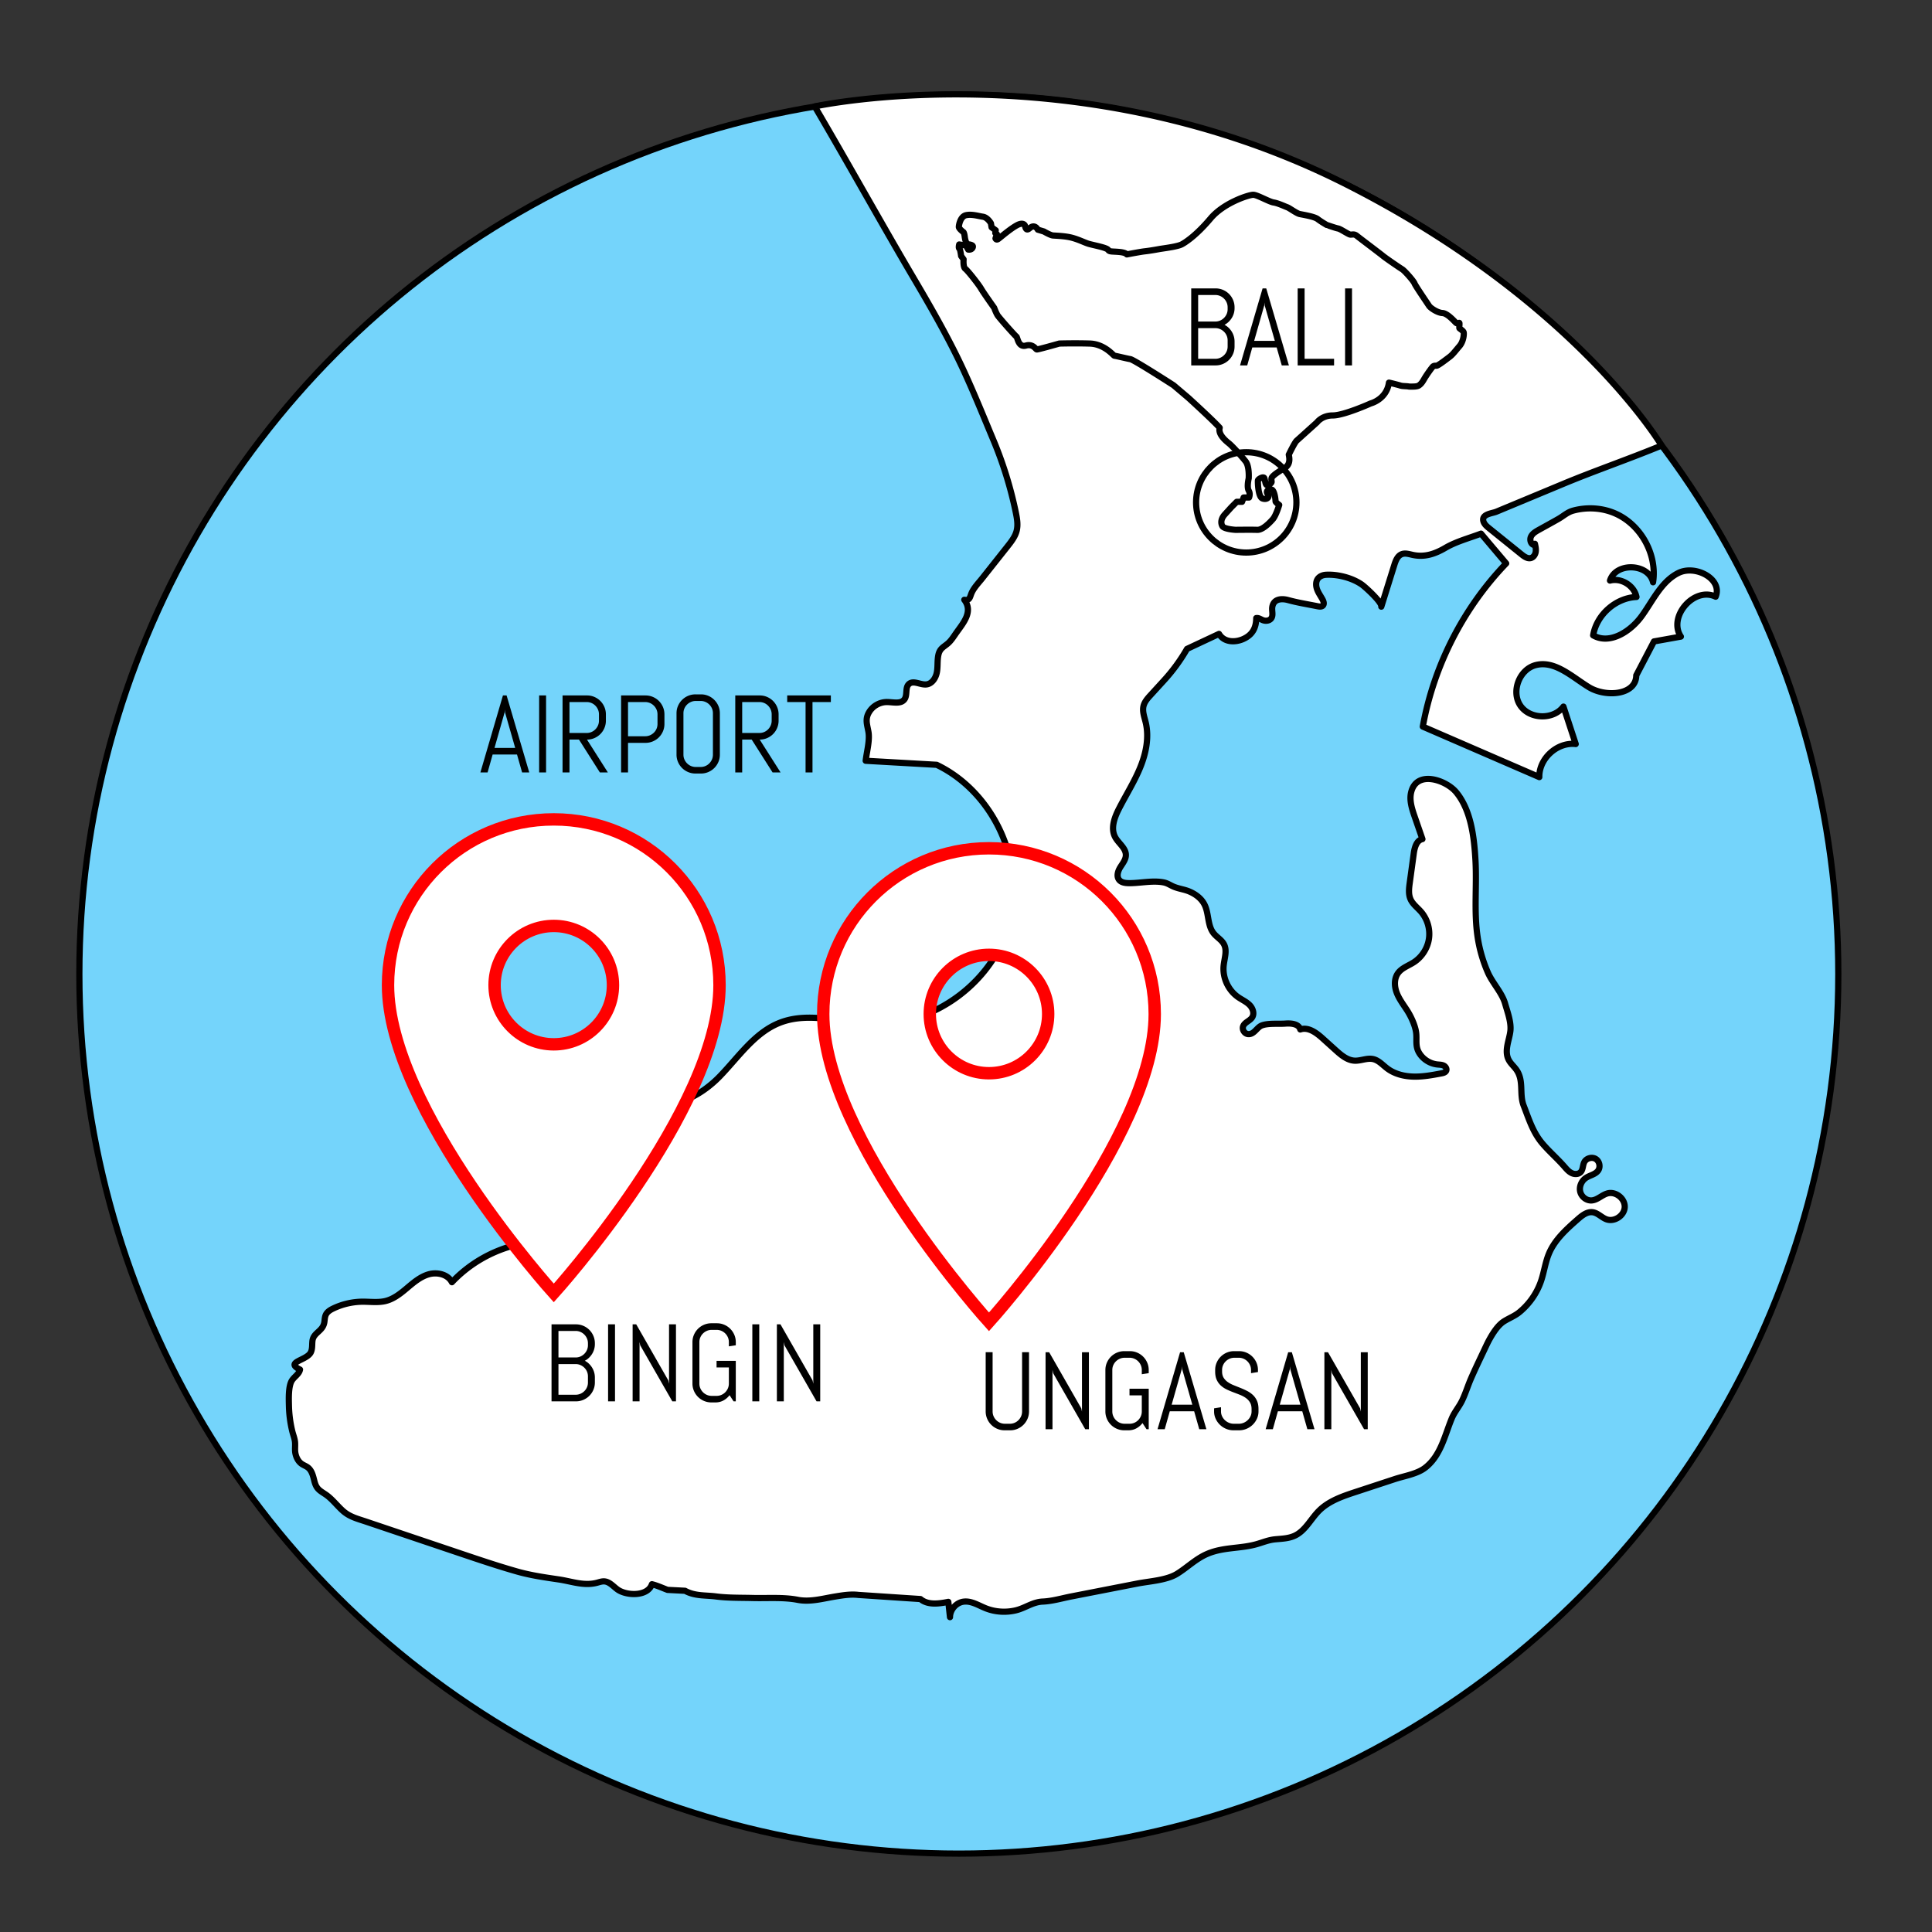 <svg xmlns="http://www.w3.org/2000/svg" viewBox="0 0 623.622 623.622">
  <rect x="0" y="0" width="623.622" height="623.622" fill="#333333" stroke="none"/>
  <style>
    .st2,.st3{fill:#fff;stroke:red;stroke-width:4;stroke-miterlimit:10}.st3{fill:none;stroke:#000;stroke-width:2;stroke-linecap:round;stroke-linejoin:round}
  </style>
  <g id="Layer_1_copy_2">
    <circle cx="309.498" cy="314.44" r="283.881" fill="#74d4fb" stroke="#000" stroke-linecap="round" stroke-linejoin="round" stroke-miterlimit="10" stroke-width="2"/>
    <path fill="#fff" stroke="#000" stroke-linecap="round" stroke-linejoin="round" stroke-miterlimit="10" stroke-width="2" d="M262.976 34.354c10.26 17.403 21.549 37.777 31.809 55.18 5.847 9.918 11.611 19.916 16.42 30.388 3.347 7.287 6.365 14.757 9.457 22.146a127.124 127.124 0 017.231 23.379c.399 1.934.751 3.951.272 5.867-.479 1.914-1.737 3.524-2.962 5.071l-8.14 10.273c-1.198 1.512-2.664 2.986-3.447 4.755-.535 1.209-.527 2.552-2.349 2.188 2.892 3.784-.232 7.365-2.48 10.518-.86 1.206-1.706 2.621-2.831 3.582-1.421 1.212-2.608 1.608-3.06 3.702-.392 1.819-.148 3.723-.477 5.554-.329 1.831-1.522 3.752-3.371 3.964-1.934.221-4.18-1.424-5.64-.137-1.316 1.161-.422 3.515-1.445 4.941-1.162 1.619-3.638.903-5.63.885-2.24-.02-4.454 1.173-5.671 3.054-1.526 2.36-.775 4.117-.342 6.544.502 2.807-.568 6.514-.885 9.359l22.909 1.301c18.021 8.649 28.448 30.691 23.705 50.11s-24.159 34.17-44.139 33.536c-10.123-.321-20.628-4.069-30.08-.432-8.224 3.163-13.404 11.09-19.545 17.408-6.141 6.318-15.714 11.464-23.476 7.293l-1.003 7.424-21.738 3.774c2.752 10.441-2.316 21.057-9.554 28.427-1.891 1.925-3.96 3.643-6.154 5.21-2.239 1.599-3.94 2.176-6.571 3.015a42.61 42.61 0 00-14.725 8.205 41.492 41.492 0 00-3.193 3.041c-1.287-2.521-4.676-3.326-7.405-2.576s-4.958 2.667-7.121 4.492-4.479 3.671-7.254 4.229c-2.574.518-5.293.047-7.902.168-2.96.137-5.894.868-8.57 2.142-.973.463-1.968 1.055-2.437 2.025-.36.744-.357 1.602-.484 2.418-.476 3.041-3.565 3.288-3.856 6.14-.126 1.241.026 2.566-.553 3.671-1.363 2.599-8.432 3.024-3.449 5.485-.263 1.439-1.783 2.253-2.582 3.478-1.223 1.873-1.038 6.016-.992 8.265a38.279 38.279 0 001.063 8.114c.272 1.137.762 2.292.89 3.446.144 1.298-.129 2.588.171 3.91.288 1.27.933 2.508 2.006 3.247.627.432 1.373.677 1.978 1.141 1.332 1.02 1.702 2.828 2.119 4.453.64 2.497 1.666 2.964 3.566 4.23 2.035 1.356 3.751 3.642 5.587 5.289 2.217 1.99 4.765 2.584 7.587 3.535l19.598 6.604 11.025 3.715c6.006 2.024 12.015 4.05 18.115 5.776 4.371 1.237 8.875 1.88 13.36 2.536 4.207.615 8.169 2.212 12.464 1.051.74-.2 1.484-.463 2.249-.418 1.682.098 2.883 1.587 4.242 2.583 2.877 2.109 9.802 2.371 11.148-1.669 1.7.424 3.388 1.21 5.042 1.828l5.638.29c3.228 1.77 6.522 1.381 10.002 1.831 3.923.507 7.955.4 11.914.503 4.706.122 9.836-.31 14.46.587 4.035.783 8.127-.418 12.162-1.076 2.456-.401 4.95-.802 7.42-.507l20.032 1.333c2.388 2.016 5.933 1.518 8.998.907l.542 4.937c.001-2.426 1.995-4.692 4.401-5.002 2.481-.32 4.773 1.188 7.095 2.119 3.071 1.231 6.525 1.448 9.739.683 3.065-.729 5.447-2.696 8.706-2.831 3.025-.125 6.168-1.061 9.15-1.645l21.406-4.174c3.886-.758 9.405-1.042 12.806-3.146 3.294-2.038 5.983-4.786 9.632-6.382 5.114-2.237 10.507-1.698 15.731-3.099 2.222-.596 3.999-1.442 6.388-1.661 2.136-.195 4.341-.25 6.312-1.196 3.376-1.62 5.095-5.365 7.745-8.012 3.184-3.181 7.628-4.687 11.903-6.093l12.629-4.152c3.061-1.006 7.134-1.621 9.73-3.63 5.028-3.888 6.295-10.351 8.57-15.869.855-2.073 2.295-3.682 3.267-5.637 1.123-2.259 1.893-4.829 2.903-7.163 1.043-2.411 2.167-4.786 3.291-7.161l1.391-2.939c.461-.975.923-1.95 1.453-2.889 1.094-1.939 2.646-4.382 4.562-5.601 1.662-1.058 3.463-1.695 5.044-3.005 3.171-2.626 5.618-6.132 6.938-10.035.994-2.94 1.371-6.08 2.588-8.935 1.897-4.451 5.642-7.802 9.273-10.998 1.381-1.216 3.022-2.515 4.843-2.245 1.627.242 2.813 1.673 4.351 2.257 2.583.98 5.818-1.144 5.946-3.904s-2.897-5.173-5.56-4.436c-1.811.501-3.238 2.137-5.112 2.267-1.699.118-3.336-1.211-3.707-2.873-.371-1.662.46-3.483 1.883-4.419 1.293-.851 3.053-1.097 3.932-2.372.812-1.177.415-3.006-.812-3.74-1.227-.734-3.026-.22-3.679 1.052-.524 1.02-.377 2.364-1.161 3.201-.703.751-1.935.778-2.866.341-.932-.437-1.634-1.237-2.307-2.015-2.304-2.662-5.012-4.977-7.234-7.609-3.04-3.603-4.315-7.857-5.993-12.155-1.484-3.802.172-8.074-2.382-11.637-.784-1.093-1.86-1.98-2.469-3.179-1.49-2.936.194-6.253.554-9.246.341-2.836-.94-6.219-1.724-8.957-.979-3.422-4.081-6.625-5.54-9.966a45.57 45.57 0 01-3.293-11.354c-1.256-8.241-.229-16.652-.714-24.974-.424-7.286-1.409-16.075-6.233-21.881-3.258-3.921-12.742-7.22-14.515.019-.642 2.62.25 5.345 1.132 7.894l2.503 7.239c-1.898.386-2.536 2.731-2.799 4.65l-1.297 9.477c-.241 1.764-.469 3.635.248 5.265.71 1.615 2.22 2.704 3.38 4.034 2.046 2.346 3.013 5.598 2.582 8.682-.432 3.083-2.254 5.945-4.866 7.639-1.759 1.141-3.914 1.834-5.141 3.534-1.304 1.807-1.185 4.321-.376 6.397.81 2.076 2.211 3.856 3.404 5.737 1.199 1.891 2.457 4.623 2.803 6.848.383 2.458-.394 4.512 1.07 6.855 1.253 2.004 3.458 3.382 5.809 3.629.69.072 1.412.058 2.037.359s1.105 1.063.808 1.69c-.258.543-.933.716-1.524.827-2.962.554-5.95 1.11-8.963 1.044-3.013-.066-6.092-.802-8.504-2.608-1.488-1.114-2.785-2.655-4.602-3.052-1.966-.429-3.969.621-5.978.515-2.376-.124-4.342-1.806-6.108-3.4l-4.164-3.759c-2.034-1.837-4.658-3.809-7.249-2.916-.491-1.808-2.93-2.038-4.798-1.893-2.231.173-5.566-.197-7.641.608-1.596.619-2.469 2.982-4.433 2.782-1.141-.116-1.975-1.458-1.573-2.532.485-1.299 2.193-1.705 2.928-2.881.783-1.253.176-2.964-.869-4.009-1.044-1.045-2.439-1.65-3.653-2.491-3.237-2.241-5.107-6.314-4.694-10.229.243-2.302 1.18-4.761.119-6.819-.758-1.471-2.355-2.304-3.38-3.604-2.035-2.579-1.449-6.395-2.96-9.313-1.003-1.937-2.867-3.316-4.878-4.159-1.667-.699-3.493-.873-5.14-1.597-1.105-.486-1.944-1.106-3.164-1.338-3.475-.661-7.245.211-10.748.251-1.327.015-2.867-.07-3.65-1.141-.85-1.162-.308-2.815.457-4.035.765-1.22 1.764-2.427 1.779-3.867.025-2.314-2.402-3.808-3.477-5.856-1.49-2.839-.205-6.299 1.256-9.153 2.267-4.431 4.951-8.659 6.837-13.265 1.886-4.606 2.945-9.739 1.779-14.577-.419-1.738-1.122-3.518-.706-5.256.332-1.389 1.33-2.507 2.293-3.561l4.265-4.669a57.562 57.562 0 007.493-10.233l10.33-4.844c1.62 2.738 5.15 2.837 7.789 1.664 3.043-1.352 4.196-3.641 4.23-6.774.937-.133 1.624.599 2.539.801.823.181 1.787-.015 2.287-.693.752-1.021.134-2.469.35-3.718.471-2.717 3.185-2.735 5.122-2.2 3.102.856 6.342 1.354 9.497 1.998.599.122 1.32.208 1.733-.243.459-.502.212-1.304-.108-1.904-.579-1.086-1.327-2.088-1.761-3.239-.434-1.151-.501-2.543.235-3.53.596-.799 1.62-1.187 2.615-1.243 3.761-.212 8.382.966 11.506 3.115 1.213.835 6.741 5.911 6.346 7.175l4.184-13.404c.441-1.414 1.039-3.003 2.42-3.539 1.107-.43 2.337-.023 3.498.23 3.93.855 7.273-.328 10.613-2.282 3.452-2.02 7.709-3.147 11.471-4.574l8.122 9.607c-13.856 14.426-23.342 32.994-26.912 52.675l37.606 16.303c-.119-5.993 5.801-11.368 11.755-10.673l-3.965-12.083c-3.262 4.353-10.927 4.141-13.943-.387s-.26-11.682 5.013-13.016c6.203-1.569 11.695 3.815 17.16 7.144s15.227 2.568 15.276-3.83l5.724-10.951 8.675-1.556c-4.256-6.411 4.293-16.221 11.226-12.882 2.322-5.713-6.537-10.409-12.049-7.644s-8.21 8.939-11.835 13.927c-3.625 4.988-10.325 9.289-15.66 6.197 1.113-6.644 7.26-12.088 13.989-12.392-.75-3.678-4.924-6.26-8.55-5.289 1.861-6.006 12.523-5.583 13.902.552 1.381-8.968-3.871-18.545-12.176-22.2-4.212-1.854-9.116-2.134-13.551-.95-1.925.514-3.127 1.728-4.829 2.7-2.099 1.199-4.224 2.355-6.336 3.532-.979.546-2.015 1.15-2.505 2.158-.491 1.007-.094 2.512 1.005 2.731l.261-.394c.193.857.387 1.738.251 2.606-.136.868-.681 1.73-1.524 1.976-1.075.314-2.145-.433-3.017-1.136l-10.473-8.439c-.804-.648-1.656-1.37-1.894-2.375-.533-2.252 2.836-2.418 4.233-3.001 2.424-1.012 4.85-2.019 7.276-3.028l14.551-6.056c9.828-4.09 21.657-8.181 31.485-12.271 0 0-27.834-46.802-101.619-84.203-86.396-43.796-171.744-25.251-171.744-25.251z"/>
    <path d="M319.229 273.814c-29.58 0-53.503 23.923-53.503 53.503 0 40.127 53.503 99.362 53.503 99.362s53.503-59.235 53.503-99.362c-.002-29.58-23.925-53.503-53.503-53.503zm0 72.609c-10.547 0-19.108-8.559-19.108-19.108 0-10.547 8.559-19.108 19.108-19.108 10.549 0 19.108 8.562 19.108 19.108-.002 10.549-8.561 19.108-19.108 19.108zM178.75 264.487c-29.58 0-53.503 23.923-53.503 53.503 0 40.127 53.503 99.361 53.503 99.361s53.503-59.235 53.503-99.361c-.003-29.58-23.926-53.503-53.503-53.503zm0 72.609c-10.547 0-19.108-8.559-19.108-19.108 0-10.547 8.559-19.108 19.108-19.108 10.549 0 19.108 8.562 19.108 19.108-.003 10.549-8.562 19.108-19.108 19.108z" class="st2"/>
  </g>
  <g id="Layer_1_copy">
    <path d="M403.304 170.99c-2.051 0-4.45.032-4.474.032-.4-.023-3.833-.253-4.294-1.252-.068-.149-1.013-1.705.827-3.735l2.116-2.335 1.726-1.726h1.71l.511-1.387h1.755c.109-.288.414-1.272-.102-2.19-.677-1.204-.042-3.861-.015-3.974-.001-.015.269-3.88-.995-5.495-1.305-1.668-4.36-5.016-5.375-5.813-2.401-1.887-3.406-3.582-2.992-5.042-2.032-2.3-9.998-9.559-10.079-9.633l-4.812-4.083c-4.393-2.835-12.984-8.263-13.942-8.433-.615-.108-1.813-.38-2.87-.62-.975-.221-2.081-.472-2.213-.472-.111 0-.211-.089-.574-.432-.984-.928-3.597-3.394-7.458-3.509-1.44-.043-3.029-.065-4.723-.065-2.746 0-4.885.058-5.102.064-.765.217-6.704 1.9-7.225 1.9l-.058-.006c-.103-.026-.198-.124-.355-.287-.368-.381-1.053-1.091-2.213-1.091-.296 0-.609.046-.932.137a2.358 2.358 0 01-.633.094c-1.355 0-1.839-1.442-2.128-2.304-.09-.269-.203-.605-.278-.655-.471-.314-5.601-6.12-6.099-6.903-.49-.77-1.032-2.227-1.102-2.418-.254-.357-3.447-4.848-4.229-6.198-.824-1.423-4.374-5.891-5.066-6.375-.737-.516-.612-2.632-.577-3.069l-.793-1.081-.005-.037c-.13-1.006-.362-2.172-.512-2.301-.359-.178-.2-1.004-.142-1.253l.03-.131 2.175.322.731 1.317c.063.01.17.023.299.023.392 0 .909-.118 1.15-.68.087-.202.092-.366.016-.501-.209-.369-.982-.475-1.354-.527l-.081-.011c-.808-.115-1.081-1.914-1.146-2.463-.135-1.146-.396-1.446-.399-1.449-.235-.174-1.5-1.15-1.5-1.706 0-.515.439-3.404 2.38-3.792a6.12 6.12 0 011.2-.111c1.038 0 2.087.214 3.013.403.416.085.809.165 1.164.218 1.513.227 2.544 2.039 2.587 2.116l.017.047.209 1.254 1.338.967-.146.875.525.375-.456 1.367c.042.101.173.351.44.351.158 0 .345-.083.557-.246.204-.157.493-.392.841-.675 1.251-1.018 3.344-2.72 5.015-3.642.624-.344 1.166-.519 1.61-.519.873 0 1.074.651 1.082.678.006.038.137 1.158.719 1.158.218 0 .485-.142.795-.422.399-.361.797-.545 1.183-.545.819 0 1.303.809 1.425 1.042l1.942.58c.021.012 2.098 1.225 2.93 1.294.168.014.408.028.702.045 1.285.075 3.437.2 5.158.615 1.395.337 2.783.903 3.897 1.359.611.25 1.138.465 1.588.615.406.135 1.136.306 1.981.503 2.373.554 4.212 1.018 4.519 1.531.277.461.851.49 1.996.548.461.024.985.05 1.615.111 1.741.168 2.254.559 2.405.783.706-.136 4.557-.87 5.812-1.002 1.306-.138 3.326-.478 4.659-.728.263-.049.686-.112 1.222-.19 1.82-.268 4.865-.715 6.034-1.328.674-.353 4.288-2.414 9.297-8.357 4.294-5.094 12.361-7.641 13.758-7.641.689 0 2.051.62 3.494 1.277 1.194.543 2.429 1.106 3.095 1.206 1.077.162 2.572.787 3.56 1.201.373.156.668.279.843.338.282.094.823.434 1.45.827.875.549 1.964 1.233 2.548 1.358.171.037.418.084.715.14 1.479.281 4.231.804 5.109 1.493 1.002.787 2.883 1.875 2.902 1.886.007 0 2.893 1.008 3.675 1.15.43.078 1.238.547 2.094 1.043.758.439 1.542.893 1.836.926.186.021.367.003.548-.013.132-.012.266-.024.402-.024.297 0 .698.049 1.169.434.367.301 2.007 1.548 3.744 2.869 2.088 1.588 4.247 3.23 4.722 3.626.869.725 5.437 3.844 6.184 4.293.762.457 3.692 3.744 4.003 4.6.211.58 2.492 3.969 3.717 5.789.451.67.807 1.199.94 1.407.462.727 2.761 2.269 4.335 2.341 1.36.062 3.127 1.882 3.976 2.757.19.196.34.35.417.414a.794.794 0 00.525.177c.197 0 .351-.055.352-.056 0 0 .102-.208.196-.072.094.136-.069 1.482.001 1.659.07.177 1.242.8 1.382 1.361.157.63-.084 2.979-1.342 4.433-1.258 1.454-2.135 2.675-3.148 3.441-1.013.766-3.704 2.856-4.236 2.886-.532.031-.763-.021-1.113.209-.35.23-2.273 2.957-2.873 4.025-.659 1.172-1.094 1.692-1.718 2.131s-2.007.378-2.966.378c-.156 0-.275-.01-.365-.03-.275-.061-.678-.083-1.104-.105-.564-.03-1.149-.061-1.537-.19-.635-.212-3.708-.982-3.713-.946-.761 5.346-5.721 6.661-5.908 6.713-.332.151-8.66 3.873-12.226 3.873-3.461 0-5.047 2.179-5.062 2.201l-.022.024-6.641 5.984c-.747.847-2.471 4.451-2.471 4.451.237 1.292.593 3.246-1.568 4.471-2.018 1.144-3.436 2.191-3.891 2.873-.21.315-.145.878-.088 1.374.053.462-.896 1.1-1.361 1.1a.535.535 0 01-.279-.073c-.457-.275-.492-2.046-.798-2.292-.504-.405-1.914.485-1.975.855-.072.434.043 5.291 1.441 5.824.806.306 1.611.137 1.873-.363.156-.295.103-.659-.148-1.024-.333-.485-.278-.826-.172-1.027.196-.373.671-.505 1.018-.505.239 0 .453.058.6.163.587.42 1.01 2.226 1.082 3.74.132.379 1.169 1.119 1.169 1.119s-1.009 3.41-2.08 4.624c-1.123 1.272-3.255 3.408-4.92 3.408a106.38 106.38 0 00-2.604-.036z" class="st3"/>
    <circle cx="402.274" cy="162.161" r="16.194" class="st3"/>
    <path d="M398.022 114.222c-.318.74-.754 1.387-1.309 1.941s-1.205.991-1.95 1.309a6.013 6.013 0 01-2.384.477h-7.87V93.09h7.87a6.12 6.12 0 014.334 1.786 6.148 6.148 0 011.309 1.95c.318.745.477 1.54.477 2.383v.243a5.954 5.954 0 01-.901 3.19c-.289.462-.63.881-1.022 1.257-.393.375-.832.69-1.317.944.485.254.924.569 1.317.945.393.376.734.797 1.022 1.266a6.052 6.052 0 01.901 3.198v1.595c0 .843-.159 1.635-.477 2.375zm-1.759-15.013c0-.555-.104-1.072-.312-1.551a4.074 4.074 0 00-2.123-2.124 3.86 3.86 0 00-1.552-.312h-5.53v8.563h5.53a3.86 3.86 0 001.552-.312 4.058 4.058 0 002.123-2.123c.208-.479.312-.997.312-1.552v-.589zm0 10.679c0-.555-.104-1.072-.312-1.552s-.494-.898-.858-1.257a4.137 4.137 0 00-1.265-.849 3.86 3.86 0 00-1.552-.312h-5.53v9.898h5.53a3.86 3.86 0 001.552-.312 4.137 4.137 0 001.265-.849c.364-.358.65-.777.858-1.257s.312-.997.312-1.552v-1.958zM412.089 112.159h-7.87l-1.63 5.79h-2.323l7.281-24.858h1.179l7.315 24.858h-2.306l-1.646-5.79zm-7.263-2.132h6.674l-3.276-11.458-.07-.919-.069.919-3.259 11.458zM418.868 117.949V93.09h2.236v22.726h9.517v2.132h-11.753zM434.174 117.949V93.09h2.236v24.858h-2.236z"/>
    <g>
      <path d="M166.885 243.546h-7.87l-1.63 5.79h-2.323l7.281-24.858h1.179l7.315 24.858h-2.306l-1.646-5.79zm-7.263-2.132h6.674l-3.276-11.458-.07-.919-.069.919-3.259 11.458zM174.027 249.336v-24.858h2.236v24.858h-2.236zM193.633 249.336l-6.744-10.608h-3.068v10.608h-2.236v-24.858h7.887c.844 0 1.635.159 2.375.477.739.318 1.387.755 1.941 1.31s.991 1.204 1.309 1.95c.317.745.477 1.54.477 2.383v2.011a6.109 6.109 0 01-3.727 5.643 5.95 5.95 0 01-2.375.478l6.744 10.608h-2.583zm-.295-18.739c0-.555-.104-1.071-.312-1.551s-.491-.901-.849-1.266a3.944 3.944 0 00-1.257-.858 3.86 3.86 0 00-1.552-.312h-5.547v9.984h5.547a3.86 3.86 0 001.552-.312 3.966 3.966 0 001.257-.858c.358-.364.641-.786.849-1.266s.312-.996.312-1.552v-2.009zM213.993 236.058c-.318.739-.754 1.387-1.309 1.941s-1.205.991-1.95 1.309a6.013 6.013 0 01-2.384.477h-5.634v9.552h-2.236v-24.858h7.87c.844 0 1.638.159 2.384.477.745.318 1.396.755 1.95 1.31s.991 1.204 1.309 1.95c.318.745.477 1.54.477 2.383v3.086a5.95 5.95 0 01-.477 2.373zm-1.76-5.461c0-.555-.104-1.071-.312-1.551a4.062 4.062 0 00-2.123-2.124 3.86 3.86 0 00-1.552-.312h-5.53v11.042h5.53a3.86 3.86 0 001.552-.312 4.122 4.122 0 001.265-.85c.364-.358.65-.777.858-1.257s.312-.997.312-1.552v-3.084zM231.883 245.956c-.318.739-.754 1.387-1.309 1.941s-1.202.991-1.941 1.309a5.966 5.966 0 01-2.375.477h-1.768a6.005 6.005 0 01-2.383-.477 6.093 6.093 0 01-3.259-3.25 5.945 5.945 0 01-.477-2.375v-13.348c0-.844.159-1.636.477-2.375s.754-1.387 1.309-1.941a6.15 6.15 0 011.95-1.31 6.026 6.026 0 012.383-.477h1.768c.844 0 1.635.159 2.375.477a6.15 6.15 0 013.25 3.251c.317.739.477 1.531.477 2.375v13.348a5.98 5.98 0 01-.477 2.375zm-1.76-15.723c0-.555-.104-1.072-.312-1.552s-.491-.898-.849-1.257a4.02 4.02 0 00-1.257-.85 3.86 3.86 0 00-1.552-.312h-1.56c-.555 0-1.072.104-1.551.312-.48.208-.901.491-1.266.85s-.65.777-.858 1.257-.312.997-.312 1.552v13.348c0 .555.104 1.072.312 1.552a4.046 4.046 0 002.124 2.123c.479.208.997.312 1.551.312h1.56a3.86 3.86 0 001.552-.312 3.966 3.966 0 001.257-.858c.358-.363.641-.785.849-1.265s.312-.997.312-1.552v-13.348zM249.382 249.336l-6.744-10.608h-3.068v10.608h-2.236v-24.858h7.887c.844 0 1.635.159 2.375.477.739.318 1.387.755 1.941 1.31s.991 1.204 1.309 1.95c.317.745.477 1.54.477 2.383v2.011a6.109 6.109 0 01-3.727 5.643 5.95 5.95 0 01-2.375.478l6.744 10.608h-2.583zm-.295-18.739c0-.555-.104-1.071-.312-1.551s-.491-.901-.849-1.266a3.944 3.944 0 00-1.257-.858 3.86 3.86 0 00-1.552-.312h-5.547v9.984h5.547a3.86 3.86 0 001.552-.312 3.966 3.966 0 001.257-.858c.358-.364.641-.786.849-1.266s.312-.996.312-1.552v-2.009zM262.262 226.61v22.726h-2.236V226.61h-5.928v-2.133h14.093v2.133h-5.929z"/>
    </g>
    <g>
      <path d="M191.54 448.609c-.318.739-.754 1.387-1.309 1.941s-1.205.991-1.95 1.309a6.013 6.013 0 01-2.384.477h-7.87v-24.858h7.87c.844 0 1.638.159 2.384.477.745.318 1.396.755 1.95 1.31s.991 1.204 1.309 1.95c.318.745.477 1.54.477 2.383v.243c0 .589-.078 1.152-.234 1.69a5.931 5.931 0 01-.667 1.499c-.289.463-.63.882-1.022 1.257-.393.376-.832.69-1.317.944.485.255.924.569 1.317.945.393.376.734.797 1.022 1.266a6.052 6.052 0 01.901 3.198v1.595c0 .843-.16 1.635-.477 2.374zm-1.76-15.012c0-.555-.104-1.071-.312-1.551a4.062 4.062 0 00-2.123-2.124 3.86 3.86 0 00-1.552-.312h-5.53v8.563h5.53a3.86 3.86 0 001.552-.312 4.058 4.058 0 002.123-2.123 3.86 3.86 0 00.312-1.552v-.589zm0 10.678c0-.555-.104-1.072-.312-1.552s-.494-.898-.858-1.257a4.155 4.155 0 00-1.265-.849 3.86 3.86 0 00-1.552-.312h-5.53v9.898h5.53a3.86 3.86 0 001.552-.312 4.137 4.137 0 001.265-.849c.364-.358.65-.777.858-1.257s.312-.997.312-1.552v-1.958zM196.281 452.336v-24.858h2.236v24.858h-2.236zM217.013 452.336l-10.366-18.098-.208-1.074v19.172h-2.236v-24.858h1.162l10.366 18.115.226 1.058v-19.173h2.236v24.858h-1.18zM237.503 452.336h-.711l-1.3-1.993a6.13 6.13 0 01-1.976 1.707c-.774.422-1.636.633-2.583.633h-1.3a6.005 6.005 0 01-2.383-.477 6.093 6.093 0 01-3.259-3.25 5.945 5.945 0 01-.477-2.375v-13.348c0-.844.159-1.636.477-2.375s.754-1.387 1.309-1.941a6.15 6.15 0 011.95-1.31 6.026 6.026 0 012.383-.477h1.768c.844 0 1.635.159 2.375.477a6.15 6.15 0 013.25 3.251c.317.739.477 1.531.477 2.375v1.005l-2.236.347v-1.352c0-.555-.104-1.072-.312-1.552s-.491-.898-.849-1.257a4.02 4.02 0 00-1.257-.85 3.86 3.86 0 00-1.552-.312h-1.56c-.555 0-1.072.104-1.551.312-.48.208-.901.491-1.266.85s-.65.777-.858 1.257-.312.997-.312 1.552v13.348c0 .555.104 1.072.312 1.552a4.046 4.046 0 002.124 2.123c.479.208.997.312 1.551.312h1.56a3.86 3.86 0 001.552-.312 3.966 3.966 0 001.257-.858c.358-.363.641-.785.849-1.265s.312-.997.312-1.552v-5.184h-3.97v-2.132h6.206v13.071zM242.842 452.336v-24.858h2.236v24.858h-2.236zM263.575 452.336l-10.366-18.098-.208-1.074v19.172h-2.236v-24.858h1.162l10.366 18.115.226 1.058v-19.173h2.236v24.858h-1.18z"/>
    </g>
    <g>
      <path d="M331.676 457.956c-.318.739-.754 1.387-1.309 1.941s-1.202.991-1.941 1.309a5.966 5.966 0 01-2.375.477h-1.768a6.005 6.005 0 01-2.383-.477 6.093 6.093 0 01-3.259-3.25 5.945 5.945 0 01-.477-2.375v-19.104h2.236v19.104c0 .555.104 1.072.312 1.552a4.046 4.046 0 002.124 2.123c.479.208.997.312 1.551.312h1.56a3.86 3.86 0 001.552-.312 3.966 3.966 0 001.257-.858c.358-.363.641-.785.849-1.265s.312-.997.312-1.552v-19.104h2.236v19.104a5.98 5.98 0 01-.477 2.375zM350.302 461.336l-10.366-18.098-.208-1.074v19.172h-2.236v-24.858h1.162l10.366 18.115.226 1.058v-19.173h2.236v24.858h-1.18zM370.792 461.336h-.711l-1.3-1.993a6.13 6.13 0 01-1.976 1.707c-.774.422-1.636.633-2.583.633h-1.3a6.005 6.005 0 01-2.383-.477 6.093 6.093 0 01-3.259-3.25 5.945 5.945 0 01-.477-2.375v-13.348c0-.844.159-1.636.477-2.375s.754-1.387 1.309-1.941a6.15 6.15 0 011.95-1.31 6.026 6.026 0 012.383-.477h1.768c.844 0 1.635.159 2.375.477a6.15 6.15 0 013.25 3.251c.317.739.477 1.531.477 2.375v1.005l-2.236.347v-1.352c0-.555-.104-1.072-.312-1.552s-.491-.898-.849-1.257a4.02 4.02 0 00-1.257-.85 3.86 3.86 0 00-1.552-.312h-1.56c-.555 0-1.072.104-1.551.312-.48.208-.901.491-1.266.85s-.65.777-.858 1.257-.312.997-.312 1.552v13.348c0 .555.104 1.072.312 1.552a4.046 4.046 0 002.124 2.123c.479.208.997.312 1.551.312h1.56a3.86 3.86 0 001.552-.312 3.966 3.966 0 001.257-.858c.358-.363.641-.785.849-1.265s.312-.997.312-1.552v-5.184h-3.97v-2.132h6.206v13.071zM385.457 455.546h-7.87l-1.63 5.79h-2.323l7.281-24.858h1.179l7.315 24.858h-2.306l-1.646-5.79zm-7.263-2.132h6.674l-3.276-11.458-.07-.919-.069.919-3.259 11.458zM406.225 455.581a5.6 5.6 0 01-.511 2.375c-.341.739-.797 1.387-1.37 1.941s-1.237.991-1.994 1.309-1.557.477-2.401.477h-1.785c-.844 0-1.645-.159-2.401-.477a6.392 6.392 0 01-3.363-3.25 5.6 5.6 0 01-.511-2.375v-.988l2.236-.364v1.353c0 .555.112 1.072.338 1.552.225.479.529.901.91 1.265.381.364.823.65 1.326.858a4.104 4.104 0 001.586.312h1.56c.555 0 1.081-.104 1.578-.312a4.28 4.28 0 001.317-.858c.381-.363.685-.785.91-1.265.225-.479.338-.997.338-1.552v-.745c0-.855-.167-1.566-.502-2.133-.335-.565-.78-1.049-1.335-1.447s-1.182-.736-1.881-1.014-1.419-.555-2.158-.832c-.74-.277-1.459-.584-2.158-.919s-1.326-.754-1.881-1.257-1-1.118-1.335-1.847c-.335-.728-.502-1.623-.502-2.687v-.468c0-.844.159-1.636.477-2.375s.754-1.387 1.309-1.941a6.15 6.15 0 011.95-1.31 6.026 6.026 0 012.383-.477h1.595c.844 0 1.635.159 2.375.477a6.15 6.15 0 013.25 3.251c.317.739.477 1.531.477 2.375v.641l-2.236.364v-1.005c0-.555-.104-1.072-.312-1.552s-.491-.898-.849-1.257a4.02 4.02 0 00-1.257-.85 3.86 3.86 0 00-1.552-.312h-1.387c-.555 0-1.072.104-1.551.312-.48.208-.901.491-1.266.85s-.65.777-.858 1.257-.312.997-.312 1.552v.468c0 .797.167 1.468.502 2.011a4.71 4.71 0 001.335 1.396 9.445 9.445 0 001.881 1.006c.699.283 1.418.571 2.158.866.739.295 1.459.618 2.158.971s1.326.786 1.881 1.3c.555.515 1 1.142 1.334 1.881.335.74.503 1.642.503 2.705v.744zM420.353 455.546h-7.87l-1.63 5.79h-2.323l7.281-24.858h1.179l7.315 24.858H422l-1.647-5.79zm-7.264-2.132h6.674l-3.276-11.458-.07-.919-.069.919-3.259 11.458zM440.305 461.336l-10.366-18.098-.208-1.074v19.172h-2.236v-24.858h1.162l10.366 18.115.226 1.058v-19.173h2.236v24.858h-1.18z"/>
    </g>
  </g>
</svg>
